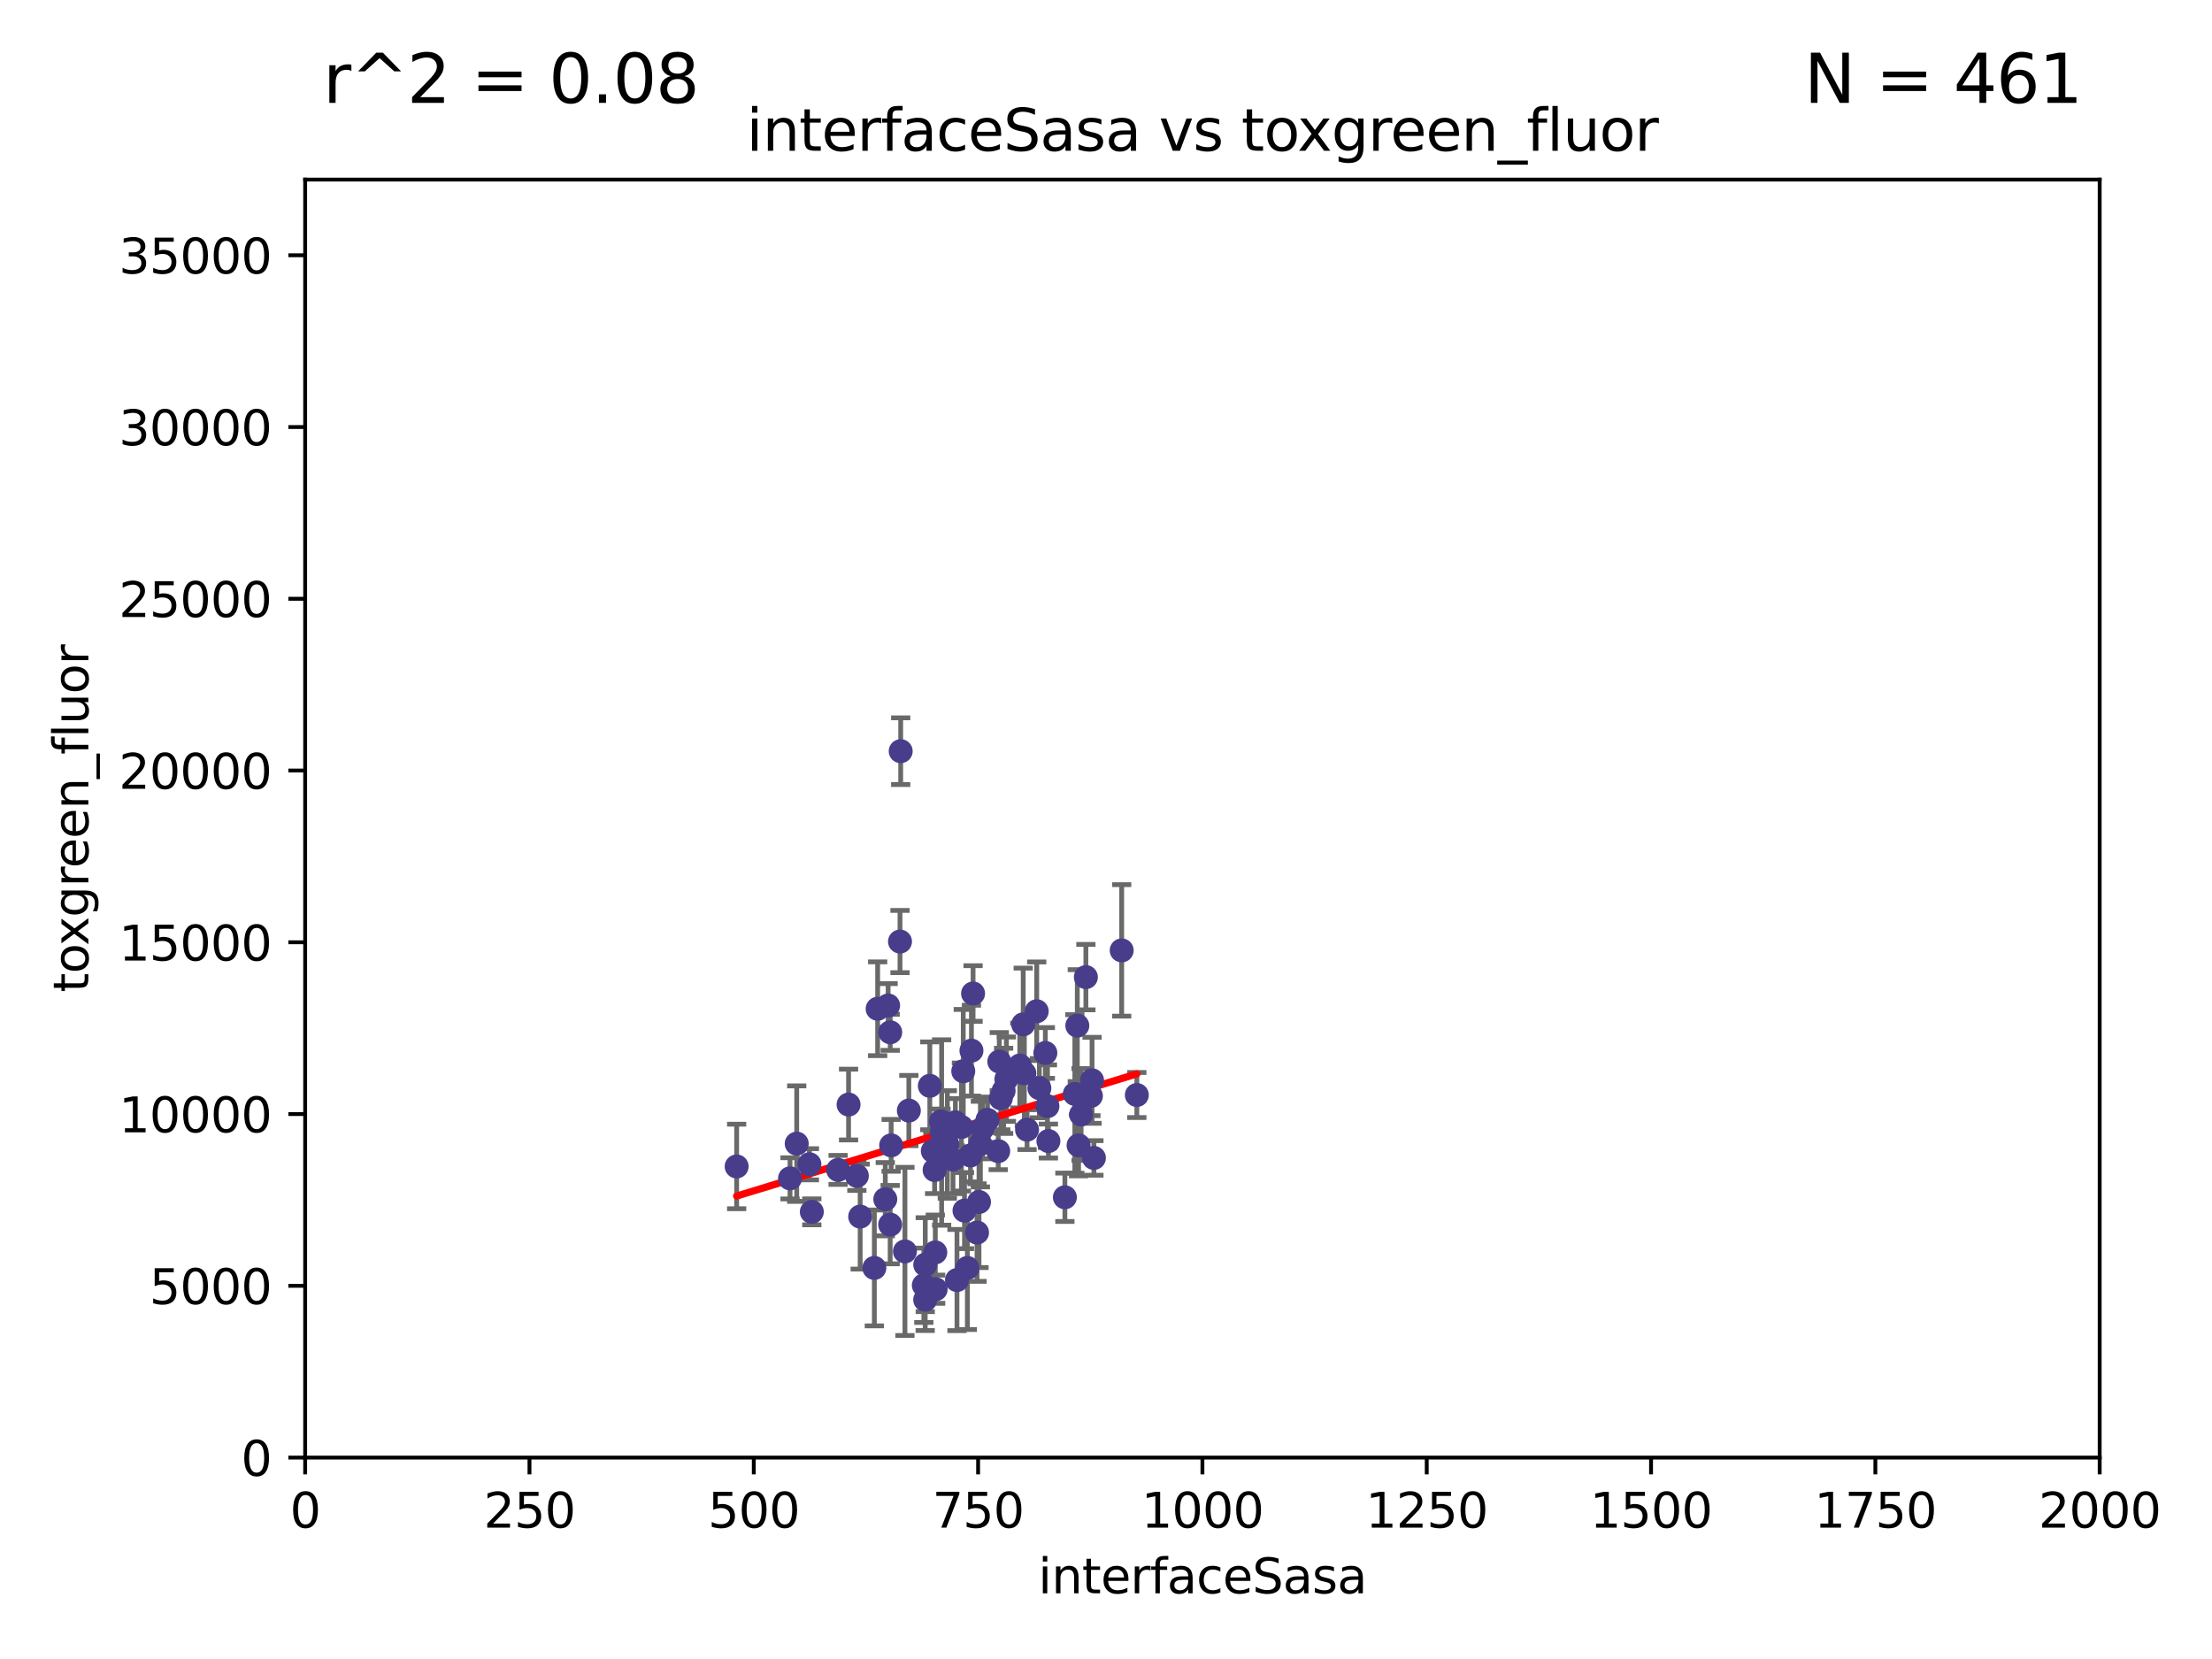 <?xml version="1.0" encoding="utf-8" standalone="no"?>
<!DOCTYPE svg PUBLIC "-//W3C//DTD SVG 1.1//EN"
  "http://www.w3.org/Graphics/SVG/1.1/DTD/svg11.dtd">
<svg xmlns:xlink="http://www.w3.org/1999/xlink" width="460.8pt" height="345.6pt" viewBox="0 0 460.8 345.6" xmlns="http://www.w3.org/2000/svg" version="1.1">
 <defs>
  <style type="text/css">*{stroke-linejoin: round; stroke-linecap: butt}</style>
 </defs>
 <g id="figure_1">
  <g id="patch_1">
   <path d="M 0 345.6 
L 460.8 345.6 
L 460.8 0 
L 0 0 
z
" style="fill: #ffffff"/>
  </g>
  <g id="axes_1">
   <g id="patch_2">
    <path d="M 63.571 303.64 
L 437.4 303.64 
L 437.4 37.411 
L 63.571 37.411 
z
" style="fill: #ffffff"/>
   </g>
   <g id="PathCollection_1">
    <defs>
     <path id="m4e7b154c6e" d="M 0 1.118 
C 0.297 1.118 0.581 1 0.791 0.791 
C 1 0.581 1.118 0.297 1.118 0 
C 1.118 -0.297 1 -0.581 0.791 -0.791 
C 0.581 -1 0.297 -1.118 0 -1.118 
C -0.297 -1.118 -0.581 -1 -0.791 -0.791 
C -1 -0.581 -1.118 -0.297 -1.118 0 
C -1.118 0.297 -1 0.581 -0.791 0.791 
C -0.581 1 -0.297 1.118 0 1.118 
z
" style="stroke: #483d8b"/>
    </defs>
    <g clip-path="url(#p36501342c9)">
     <use xlink:href="#m4e7b154c6e" x="223.908" y="227.89" style="fill: #483d8b; stroke: #483d8b"/>
     <use xlink:href="#m4e7b154c6e" x="227.495" y="225.047" style="fill: #483d8b; stroke: #483d8b"/>
     <use xlink:href="#m4e7b154c6e" x="224.422" y="213.656" style="fill: #483d8b; stroke: #483d8b"/>
     <use xlink:href="#m4e7b154c6e" x="224.684" y="238.595" style="fill: #483d8b; stroke: #483d8b"/>
     <use xlink:href="#m4e7b154c6e" x="204.667" y="235.076" style="fill: #483d8b; stroke: #483d8b"/>
     <use xlink:href="#m4e7b154c6e" x="194.697" y="243.739" style="fill: #483d8b; stroke: #483d8b"/>
     <use xlink:href="#m4e7b154c6e" x="194.918" y="268.566" style="fill: #483d8b; stroke: #483d8b"/>
     <use xlink:href="#m4e7b154c6e" x="218.202" y="230.437" style="fill: #483d8b; stroke: #483d8b"/>
     <use xlink:href="#m4e7b154c6e" x="201.522" y="264.134" style="fill: #483d8b; stroke: #483d8b"/>
     <use xlink:href="#m4e7b154c6e" x="196.026" y="233.61" style="fill: #483d8b; stroke: #483d8b"/>
     <use xlink:href="#m4e7b154c6e" x="187.486" y="196.14" style="fill: #483d8b; stroke: #483d8b"/>
     <use xlink:href="#m4e7b154c6e" x="233.669" y="197.985" style="fill: #483d8b; stroke: #483d8b"/>
     <use xlink:href="#m4e7b154c6e" x="217.764" y="219.35" style="fill: #483d8b; stroke: #483d8b"/>
     <use xlink:href="#m4e7b154c6e" x="199.355" y="266.654" style="fill: #483d8b; stroke: #483d8b"/>
     <use xlink:href="#m4e7b154c6e" x="185.449" y="215.047" style="fill: #483d8b; stroke: #483d8b"/>
     <use xlink:href="#m4e7b154c6e" x="227.882" y="241.219" style="fill: #483d8b; stroke: #483d8b"/>
     <use xlink:href="#m4e7b154c6e" x="236.824" y="228.11" style="fill: #483d8b; stroke: #483d8b"/>
     <use xlink:href="#m4e7b154c6e" x="202.37" y="218.868" style="fill: #483d8b; stroke: #483d8b"/>
     <use xlink:href="#m4e7b154c6e" x="205.716" y="233.283" style="fill: #483d8b; stroke: #483d8b"/>
     <use xlink:href="#m4e7b154c6e" x="203.944" y="250.402" style="fill: #483d8b; stroke: #483d8b"/>
     <use xlink:href="#m4e7b154c6e" x="200.286" y="234.778" style="fill: #483d8b; stroke: #483d8b"/>
     <use xlink:href="#m4e7b154c6e" x="226.209" y="203.551" style="fill: #483d8b; stroke: #483d8b"/>
     <use xlink:href="#m4e7b154c6e" x="209.069" y="227.242" style="fill: #483d8b; stroke: #483d8b"/>
     <use xlink:href="#m4e7b154c6e" x="192.451" y="267.746" style="fill: #483d8b; stroke: #483d8b"/>
     <use xlink:href="#m4e7b154c6e" x="194.323" y="239.769" style="fill: #483d8b; stroke: #483d8b"/>
     <use xlink:href="#m4e7b154c6e" x="209.649" y="224.805" style="fill: #483d8b; stroke: #483d8b"/>
     <use xlink:href="#m4e7b154c6e" x="189.329" y="231.351" style="fill: #483d8b; stroke: #483d8b"/>
     <use xlink:href="#m4e7b154c6e" x="202.163" y="240.704" style="fill: #483d8b; stroke: #483d8b"/>
     <use xlink:href="#m4e7b154c6e" x="208.172" y="221.138" style="fill: #483d8b; stroke: #483d8b"/>
     <use xlink:href="#m4e7b154c6e" x="215.968" y="210.662" style="fill: #483d8b; stroke: #483d8b"/>
     <use xlink:href="#m4e7b154c6e" x="225.211" y="232.172" style="fill: #483d8b; stroke: #483d8b"/>
     <use xlink:href="#m4e7b154c6e" x="213.953" y="235.33" style="fill: #483d8b; stroke: #483d8b"/>
     <use xlink:href="#m4e7b154c6e" x="218.402" y="237.703" style="fill: #483d8b; stroke: #483d8b"/>
     <use xlink:href="#m4e7b154c6e" x="213.153" y="213.392" style="fill: #483d8b; stroke: #483d8b"/>
     <use xlink:href="#m4e7b154c6e" x="197.346" y="238.411" style="fill: #483d8b; stroke: #483d8b"/>
     <use xlink:href="#m4e7b154c6e" x="200.923" y="252.196" style="fill: #483d8b; stroke: #483d8b"/>
     <use xlink:href="#m4e7b154c6e" x="182.142" y="264.133" style="fill: #483d8b; stroke: #483d8b"/>
     <use xlink:href="#m4e7b154c6e" x="185.438" y="255.113" style="fill: #483d8b; stroke: #483d8b"/>
     <use xlink:href="#m4e7b154c6e" x="212.441" y="221.974" style="fill: #483d8b; stroke: #483d8b"/>
     <use xlink:href="#m4e7b154c6e" x="221.835" y="249.418" style="fill: #483d8b; stroke: #483d8b"/>
     <use xlink:href="#m4e7b154c6e" x="187.632" y="156.483" style="fill: #483d8b; stroke: #483d8b"/>
     <use xlink:href="#m4e7b154c6e" x="164.576" y="245.472" style="fill: #483d8b; stroke: #483d8b"/>
     <use xlink:href="#m4e7b154c6e" x="200.665" y="223.158" style="fill: #483d8b; stroke: #483d8b"/>
     <use xlink:href="#m4e7b154c6e" x="179.191" y="253.439" style="fill: #483d8b; stroke: #483d8b"/>
     <use xlink:href="#m4e7b154c6e" x="185.643" y="238.6" style="fill: #483d8b; stroke: #483d8b"/>
     <use xlink:href="#m4e7b154c6e" x="203.535" y="256.764" style="fill: #483d8b; stroke: #483d8b"/>
     <use xlink:href="#m4e7b154c6e" x="202.708" y="206.964" style="fill: #483d8b; stroke: #483d8b"/>
     <use xlink:href="#m4e7b154c6e" x="207.948" y="239.799" style="fill: #483d8b; stroke: #483d8b"/>
     <use xlink:href="#m4e7b154c6e" x="208.484" y="228.802" style="fill: #483d8b; stroke: #483d8b"/>
     <use xlink:href="#m4e7b154c6e" x="168.617" y="242.539" style="fill: #483d8b; stroke: #483d8b"/>
     <use xlink:href="#m4e7b154c6e" x="204.232" y="238.335" style="fill: #483d8b; stroke: #483d8b"/>
     <use xlink:href="#m4e7b154c6e" x="213.391" y="223.591" style="fill: #483d8b; stroke: #483d8b"/>
     <use xlink:href="#m4e7b154c6e" x="227.256" y="228.303" style="fill: #483d8b; stroke: #483d8b"/>
     <use xlink:href="#m4e7b154c6e" x="192.735" y="270.757" style="fill: #483d8b; stroke: #483d8b"/>
     <use xlink:href="#m4e7b154c6e" x="184.421" y="249.817" style="fill: #483d8b; stroke: #483d8b"/>
     <use xlink:href="#m4e7b154c6e" x="176.772" y="230.099" style="fill: #483d8b; stroke: #483d8b"/>
     <use xlink:href="#m4e7b154c6e" x="174.597" y="243.709" style="fill: #483d8b; stroke: #483d8b"/>
     <use xlink:href="#m4e7b154c6e" x="182.83" y="210.145" style="fill: #483d8b; stroke: #483d8b"/>
     <use xlink:href="#m4e7b154c6e" x="216.52" y="226.686" style="fill: #483d8b; stroke: #483d8b"/>
     <use xlink:href="#m4e7b154c6e" x="198.522" y="241.56" style="fill: #483d8b; stroke: #483d8b"/>
     <use xlink:href="#m4e7b154c6e" x="193.699" y="226.199" style="fill: #483d8b; stroke: #483d8b"/>
     <use xlink:href="#m4e7b154c6e" x="199.024" y="233.782" style="fill: #483d8b; stroke: #483d8b"/>
     <use xlink:href="#m4e7b154c6e" x="178.499" y="244.948" style="fill: #483d8b; stroke: #483d8b"/>
     <use xlink:href="#m4e7b154c6e" x="188.514" y="260.691" style="fill: #483d8b; stroke: #483d8b"/>
     <use xlink:href="#m4e7b154c6e" x="185.01" y="209.462" style="fill: #483d8b; stroke: #483d8b"/>
     <use xlink:href="#m4e7b154c6e" x="165.97" y="238.24" style="fill: #483d8b; stroke: #483d8b"/>
     <use xlink:href="#m4e7b154c6e" x="153.457" y="242.994" style="fill: #483d8b; stroke: #483d8b"/>
     <use xlink:href="#m4e7b154c6e" x="169.118" y="252.451" style="fill: #483d8b; stroke: #483d8b"/>
     <use xlink:href="#m4e7b154c6e" x="194.839" y="260.897" style="fill: #483d8b; stroke: #483d8b"/>
     <use xlink:href="#m4e7b154c6e" x="192.748" y="263.459" style="fill: #483d8b; stroke: #483d8b"/>
     <use xlink:href="#m4e7b154c6e" x="196.159" y="235.923" style="fill: #483d8b; stroke: #483d8b"/>
    </g>
   </g>
   <g id="matplotlib.axis_1">
    <g id="xtick_1">
     <g id="line2d_1">
      <defs>
       <path id="mc29a98a71d" d="M 0 0 
L 0 3.5 
" style="stroke: #000000; stroke-width: 0.8"/>
      </defs>
      <g>
       <use xlink:href="#mc29a98a71d" x="63.571" y="303.64" style="stroke: #000000; stroke-width: 0.8"/>
      </g>
     </g>
     <g id="text_1">
      <!-- 0 -->
      <g transform="translate(60.39 318.238)scale(0.1 -0.1)">
       <defs>
        <path id="DejaVuSans-30" d="M 2034 4250 
Q 1547 4250 1301 3770 
Q 1056 3291 1056 2328 
Q 1056 1369 1301 889 
Q 1547 409 2034 409 
Q 2525 409 2770 889 
Q 3016 1369 3016 2328 
Q 3016 3291 2770 3770 
Q 2525 4250 2034 4250 
z
M 2034 4750 
Q 2819 4750 3233 4129 
Q 3647 3509 3647 2328 
Q 3647 1150 3233 529 
Q 2819 -91 2034 -91 
Q 1250 -91 836 529 
Q 422 1150 422 2328 
Q 422 3509 836 4129 
Q 1250 4750 2034 4750 
z
" transform="scale(0.016)"/>
       </defs>
       <use xlink:href="#DejaVuSans-30"/>
      </g>
     </g>
    </g>
    <g id="xtick_2">
     <g id="line2d_2">
      <g>
       <use xlink:href="#mc29a98a71d" x="110.3" y="303.64" style="stroke: #000000; stroke-width: 0.8"/>
      </g>
     </g>
     <g id="text_2">
      <!-- 250 -->
      <g transform="translate(100.756 318.238)scale(0.1 -0.1)">
       <defs>
        <path id="DejaVuSans-32" d="M 1228 531 
L 3431 531 
L 3431 0 
L 469 0 
L 469 531 
Q 828 903 1448 1529 
Q 2069 2156 2228 2338 
Q 2531 2678 2651 2914 
Q 2772 3150 2772 3378 
Q 2772 3750 2511 3984 
Q 2250 4219 1831 4219 
Q 1534 4219 1204 4116 
Q 875 4013 500 3803 
L 500 4441 
Q 881 4594 1212 4672 
Q 1544 4750 1819 4750 
Q 2544 4750 2975 4387 
Q 3406 4025 3406 3419 
Q 3406 3131 3298 2873 
Q 3191 2616 2906 2266 
Q 2828 2175 2409 1742 
Q 1991 1309 1228 531 
z
" transform="scale(0.016)"/>
        <path id="DejaVuSans-35" d="M 691 4666 
L 3169 4666 
L 3169 4134 
L 1269 4134 
L 1269 2991 
Q 1406 3038 1543 3061 
Q 1681 3084 1819 3084 
Q 2600 3084 3056 2656 
Q 3513 2228 3513 1497 
Q 3513 744 3044 326 
Q 2575 -91 1722 -91 
Q 1428 -91 1123 -41 
Q 819 9 494 109 
L 494 744 
Q 775 591 1075 516 
Q 1375 441 1709 441 
Q 2250 441 2565 725 
Q 2881 1009 2881 1497 
Q 2881 1984 2565 2268 
Q 2250 2553 1709 2553 
Q 1456 2553 1204 2497 
Q 953 2441 691 2322 
L 691 4666 
z
" transform="scale(0.016)"/>
       </defs>
       <use xlink:href="#DejaVuSans-32"/>
       <use xlink:href="#DejaVuSans-35" x="63.623"/>
       <use xlink:href="#DejaVuSans-30" x="127.246"/>
      </g>
     </g>
    </g>
    <g id="xtick_3">
     <g id="line2d_3">
      <g>
       <use xlink:href="#mc29a98a71d" x="157.028" y="303.64" style="stroke: #000000; stroke-width: 0.8"/>
      </g>
     </g>
     <g id="text_3">
      <!-- 500 -->
      <g transform="translate(147.485 318.238)scale(0.1 -0.1)">
       <use xlink:href="#DejaVuSans-35"/>
       <use xlink:href="#DejaVuSans-30" x="63.623"/>
       <use xlink:href="#DejaVuSans-30" x="127.246"/>
      </g>
     </g>
    </g>
    <g id="xtick_4">
     <g id="line2d_4">
      <g>
       <use xlink:href="#mc29a98a71d" x="203.757" y="303.64" style="stroke: #000000; stroke-width: 0.8"/>
      </g>
     </g>
     <g id="text_4">
      <!-- 750 -->
      <g transform="translate(194.213 318.238)scale(0.1 -0.1)">
       <defs>
        <path id="DejaVuSans-37" d="M 525 4666 
L 3525 4666 
L 3525 4397 
L 1831 0 
L 1172 0 
L 2766 4134 
L 525 4134 
L 525 4666 
z
" transform="scale(0.016)"/>
       </defs>
       <use xlink:href="#DejaVuSans-37"/>
       <use xlink:href="#DejaVuSans-35" x="63.623"/>
       <use xlink:href="#DejaVuSans-30" x="127.246"/>
      </g>
     </g>
    </g>
    <g id="xtick_5">
     <g id="line2d_5">
      <g>
       <use xlink:href="#mc29a98a71d" x="250.486" y="303.64" style="stroke: #000000; stroke-width: 0.8"/>
      </g>
     </g>
     <g id="text_5">
      <!-- 1000 -->
      <g transform="translate(237.761 318.238)scale(0.1 -0.1)">
       <defs>
        <path id="DejaVuSans-31" d="M 794 531 
L 1825 531 
L 1825 4091 
L 703 3866 
L 703 4441 
L 1819 4666 
L 2450 4666 
L 2450 531 
L 3481 531 
L 3481 0 
L 794 0 
L 794 531 
z
" transform="scale(0.016)"/>
       </defs>
       <use xlink:href="#DejaVuSans-31"/>
       <use xlink:href="#DejaVuSans-30" x="63.623"/>
       <use xlink:href="#DejaVuSans-30" x="127.246"/>
       <use xlink:href="#DejaVuSans-30" x="190.869"/>
      </g>
     </g>
    </g>
    <g id="xtick_6">
     <g id="line2d_6">
      <g>
       <use xlink:href="#mc29a98a71d" x="297.214" y="303.64" style="stroke: #000000; stroke-width: 0.8"/>
      </g>
     </g>
     <g id="text_6">
      <!-- 1250 -->
      <g transform="translate(284.489 318.238)scale(0.1 -0.1)">
       <use xlink:href="#DejaVuSans-31"/>
       <use xlink:href="#DejaVuSans-32" x="63.623"/>
       <use xlink:href="#DejaVuSans-35" x="127.246"/>
       <use xlink:href="#DejaVuSans-30" x="190.869"/>
      </g>
     </g>
    </g>
    <g id="xtick_7">
     <g id="line2d_7">
      <g>
       <use xlink:href="#mc29a98a71d" x="343.943" y="303.64" style="stroke: #000000; stroke-width: 0.8"/>
      </g>
     </g>
     <g id="text_7">
      <!-- 1500 -->
      <g transform="translate(331.218 318.238)scale(0.1 -0.1)">
       <use xlink:href="#DejaVuSans-31"/>
       <use xlink:href="#DejaVuSans-35" x="63.623"/>
       <use xlink:href="#DejaVuSans-30" x="127.246"/>
       <use xlink:href="#DejaVuSans-30" x="190.869"/>
      </g>
     </g>
    </g>
    <g id="xtick_8">
     <g id="line2d_8">
      <g>
       <use xlink:href="#mc29a98a71d" x="390.671" y="303.64" style="stroke: #000000; stroke-width: 0.8"/>
      </g>
     </g>
     <g id="text_8">
      <!-- 1750 -->
      <g transform="translate(377.946 318.238)scale(0.1 -0.1)">
       <use xlink:href="#DejaVuSans-31"/>
       <use xlink:href="#DejaVuSans-37" x="63.623"/>
       <use xlink:href="#DejaVuSans-35" x="127.246"/>
       <use xlink:href="#DejaVuSans-30" x="190.869"/>
      </g>
     </g>
    </g>
    <g id="xtick_9">
     <g id="line2d_9">
      <g>
       <use xlink:href="#mc29a98a71d" x="437.4" y="303.64" style="stroke: #000000; stroke-width: 0.8"/>
      </g>
     </g>
     <g id="text_9">
      <!-- 2000 -->
      <g transform="translate(424.675 318.238)scale(0.1 -0.1)">
       <use xlink:href="#DejaVuSans-32"/>
       <use xlink:href="#DejaVuSans-30" x="63.623"/>
       <use xlink:href="#DejaVuSans-30" x="127.246"/>
       <use xlink:href="#DejaVuSans-30" x="190.869"/>
      </g>
     </g>
    </g>
    <g id="text_10">
     <!-- interfaceSasa -->
     <g transform="translate(216.279 331.917)scale(0.1 -0.1)">
      <defs>
       <path id="DejaVuSans-69" d="M 603 3500 
L 1178 3500 
L 1178 0 
L 603 0 
L 603 3500 
z
M 603 4863 
L 1178 4863 
L 1178 4134 
L 603 4134 
L 603 4863 
z
" transform="scale(0.016)"/>
       <path id="DejaVuSans-6e" d="M 3513 2113 
L 3513 0 
L 2938 0 
L 2938 2094 
Q 2938 2591 2744 2837 
Q 2550 3084 2163 3084 
Q 1697 3084 1428 2787 
Q 1159 2491 1159 1978 
L 1159 0 
L 581 0 
L 581 3500 
L 1159 3500 
L 1159 2956 
Q 1366 3272 1645 3428 
Q 1925 3584 2291 3584 
Q 2894 3584 3203 3211 
Q 3513 2838 3513 2113 
z
" transform="scale(0.016)"/>
       <path id="DejaVuSans-74" d="M 1172 4494 
L 1172 3500 
L 2356 3500 
L 2356 3053 
L 1172 3053 
L 1172 1153 
Q 1172 725 1289 603 
Q 1406 481 1766 481 
L 2356 481 
L 2356 0 
L 1766 0 
Q 1100 0 847 248 
Q 594 497 594 1153 
L 594 3053 
L 172 3053 
L 172 3500 
L 594 3500 
L 594 4494 
L 1172 4494 
z
" transform="scale(0.016)"/>
       <path id="DejaVuSans-65" d="M 3597 1894 
L 3597 1613 
L 953 1613 
Q 991 1019 1311 708 
Q 1631 397 2203 397 
Q 2534 397 2845 478 
Q 3156 559 3463 722 
L 3463 178 
Q 3153 47 2828 -22 
Q 2503 -91 2169 -91 
Q 1331 -91 842 396 
Q 353 884 353 1716 
Q 353 2575 817 3079 
Q 1281 3584 2069 3584 
Q 2775 3584 3186 3129 
Q 3597 2675 3597 1894 
z
M 3022 2063 
Q 3016 2534 2758 2815 
Q 2500 3097 2075 3097 
Q 1594 3097 1305 2825 
Q 1016 2553 972 2059 
L 3022 2063 
z
" transform="scale(0.016)"/>
       <path id="DejaVuSans-72" d="M 2631 2963 
Q 2534 3019 2420 3045 
Q 2306 3072 2169 3072 
Q 1681 3072 1420 2755 
Q 1159 2438 1159 1844 
L 1159 0 
L 581 0 
L 581 3500 
L 1159 3500 
L 1159 2956 
Q 1341 3275 1631 3429 
Q 1922 3584 2338 3584 
Q 2397 3584 2469 3576 
Q 2541 3569 2628 3553 
L 2631 2963 
z
" transform="scale(0.016)"/>
       <path id="DejaVuSans-66" d="M 2375 4863 
L 2375 4384 
L 1825 4384 
Q 1516 4384 1395 4259 
Q 1275 4134 1275 3809 
L 1275 3500 
L 2222 3500 
L 2222 3053 
L 1275 3053 
L 1275 0 
L 697 0 
L 697 3053 
L 147 3053 
L 147 3500 
L 697 3500 
L 697 3744 
Q 697 4328 969 4595 
Q 1241 4863 1831 4863 
L 2375 4863 
z
" transform="scale(0.016)"/>
       <path id="DejaVuSans-61" d="M 2194 1759 
Q 1497 1759 1228 1600 
Q 959 1441 959 1056 
Q 959 750 1161 570 
Q 1363 391 1709 391 
Q 2188 391 2477 730 
Q 2766 1069 2766 1631 
L 2766 1759 
L 2194 1759 
z
M 3341 1997 
L 3341 0 
L 2766 0 
L 2766 531 
Q 2569 213 2275 61 
Q 1981 -91 1556 -91 
Q 1019 -91 701 211 
Q 384 513 384 1019 
Q 384 1609 779 1909 
Q 1175 2209 1959 2209 
L 2766 2209 
L 2766 2266 
Q 2766 2663 2505 2880 
Q 2244 3097 1772 3097 
Q 1472 3097 1187 3025 
Q 903 2953 641 2809 
L 641 3341 
Q 956 3463 1253 3523 
Q 1550 3584 1831 3584 
Q 2591 3584 2966 3190 
Q 3341 2797 3341 1997 
z
" transform="scale(0.016)"/>
       <path id="DejaVuSans-63" d="M 3122 3366 
L 3122 2828 
Q 2878 2963 2633 3030 
Q 2388 3097 2138 3097 
Q 1578 3097 1268 2742 
Q 959 2388 959 1747 
Q 959 1106 1268 751 
Q 1578 397 2138 397 
Q 2388 397 2633 464 
Q 2878 531 3122 666 
L 3122 134 
Q 2881 22 2623 -34 
Q 2366 -91 2075 -91 
Q 1284 -91 818 406 
Q 353 903 353 1747 
Q 353 2603 823 3093 
Q 1294 3584 2113 3584 
Q 2378 3584 2631 3529 
Q 2884 3475 3122 3366 
z
" transform="scale(0.016)"/>
       <path id="DejaVuSans-53" d="M 3425 4513 
L 3425 3897 
Q 3066 4069 2747 4153 
Q 2428 4238 2131 4238 
Q 1616 4238 1336 4038 
Q 1056 3838 1056 3469 
Q 1056 3159 1242 3001 
Q 1428 2844 1947 2747 
L 2328 2669 
Q 3034 2534 3370 2195 
Q 3706 1856 3706 1288 
Q 3706 609 3251 259 
Q 2797 -91 1919 -91 
Q 1588 -91 1214 -16 
Q 841 59 441 206 
L 441 856 
Q 825 641 1194 531 
Q 1563 422 1919 422 
Q 2459 422 2753 634 
Q 3047 847 3047 1241 
Q 3047 1584 2836 1778 
Q 2625 1972 2144 2069 
L 1759 2144 
Q 1053 2284 737 2584 
Q 422 2884 422 3419 
Q 422 4038 858 4394 
Q 1294 4750 2059 4750 
Q 2388 4750 2728 4690 
Q 3069 4631 3425 4513 
z
" transform="scale(0.016)"/>
       <path id="DejaVuSans-73" d="M 2834 3397 
L 2834 2853 
Q 2591 2978 2328 3040 
Q 2066 3103 1784 3103 
Q 1356 3103 1142 2972 
Q 928 2841 928 2578 
Q 928 2378 1081 2264 
Q 1234 2150 1697 2047 
L 1894 2003 
Q 2506 1872 2764 1633 
Q 3022 1394 3022 966 
Q 3022 478 2636 193 
Q 2250 -91 1575 -91 
Q 1294 -91 989 -36 
Q 684 19 347 128 
L 347 722 
Q 666 556 975 473 
Q 1284 391 1588 391 
Q 1994 391 2212 530 
Q 2431 669 2431 922 
Q 2431 1156 2273 1281 
Q 2116 1406 1581 1522 
L 1381 1569 
Q 847 1681 609 1914 
Q 372 2147 372 2553 
Q 372 3047 722 3315 
Q 1072 3584 1716 3584 
Q 2034 3584 2315 3537 
Q 2597 3491 2834 3397 
z
" transform="scale(0.016)"/>
      </defs>
      <use xlink:href="#DejaVuSans-69"/>
      <use xlink:href="#DejaVuSans-6e" x="27.783"/>
      <use xlink:href="#DejaVuSans-74" x="91.162"/>
      <use xlink:href="#DejaVuSans-65" x="130.371"/>
      <use xlink:href="#DejaVuSans-72" x="191.895"/>
      <use xlink:href="#DejaVuSans-66" x="233.008"/>
      <use xlink:href="#DejaVuSans-61" x="268.213"/>
      <use xlink:href="#DejaVuSans-63" x="329.492"/>
      <use xlink:href="#DejaVuSans-65" x="384.473"/>
      <use xlink:href="#DejaVuSans-53" x="445.996"/>
      <use xlink:href="#DejaVuSans-61" x="509.473"/>
      <use xlink:href="#DejaVuSans-73" x="570.752"/>
      <use xlink:href="#DejaVuSans-61" x="622.852"/>
     </g>
    </g>
   </g>
   <g id="matplotlib.axis_2">
    <g id="ytick_1">
     <g id="line2d_10">
      <defs>
       <path id="meb73453b08" d="M 0 0 
L -3.5 0 
" style="stroke: #000000; stroke-width: 0.8"/>
      </defs>
      <g>
       <use xlink:href="#meb73453b08" x="63.571" y="303.64" style="stroke: #000000; stroke-width: 0.8"/>
      </g>
     </g>
     <g id="text_11">
      <!-- 0 -->
      <g transform="translate(50.209 307.439)scale(0.1 -0.1)">
       <use xlink:href="#DejaVuSans-30"/>
      </g>
     </g>
    </g>
    <g id="ytick_2">
     <g id="line2d_11">
      <g>
       <use xlink:href="#meb73453b08" x="63.571" y="267.859" style="stroke: #000000; stroke-width: 0.8"/>
      </g>
     </g>
     <g id="text_12">
      <!-- 5000 -->
      <g transform="translate(31.121 271.658)scale(0.1 -0.1)">
       <use xlink:href="#DejaVuSans-35"/>
       <use xlink:href="#DejaVuSans-30" x="63.623"/>
       <use xlink:href="#DejaVuSans-30" x="127.246"/>
       <use xlink:href="#DejaVuSans-30" x="190.869"/>
      </g>
     </g>
    </g>
    <g id="ytick_3">
     <g id="line2d_12">
      <g>
       <use xlink:href="#meb73453b08" x="63.571" y="232.078" style="stroke: #000000; stroke-width: 0.8"/>
      </g>
     </g>
     <g id="text_13">
      <!-- 10000 -->
      <g transform="translate(24.759 235.878)scale(0.1 -0.1)">
       <use xlink:href="#DejaVuSans-31"/>
       <use xlink:href="#DejaVuSans-30" x="63.623"/>
       <use xlink:href="#DejaVuSans-30" x="127.246"/>
       <use xlink:href="#DejaVuSans-30" x="190.869"/>
       <use xlink:href="#DejaVuSans-30" x="254.492"/>
      </g>
     </g>
    </g>
    <g id="ytick_4">
     <g id="line2d_13">
      <g>
       <use xlink:href="#meb73453b08" x="63.571" y="196.298" style="stroke: #000000; stroke-width: 0.8"/>
      </g>
     </g>
     <g id="text_14">
      <!-- 15000 -->
      <g transform="translate(24.759 200.097)scale(0.1 -0.1)">
       <use xlink:href="#DejaVuSans-31"/>
       <use xlink:href="#DejaVuSans-35" x="63.623"/>
       <use xlink:href="#DejaVuSans-30" x="127.246"/>
       <use xlink:href="#DejaVuSans-30" x="190.869"/>
       <use xlink:href="#DejaVuSans-30" x="254.492"/>
      </g>
     </g>
    </g>
    <g id="ytick_5">
     <g id="line2d_14">
      <g>
       <use xlink:href="#meb73453b08" x="63.571" y="160.517" style="stroke: #000000; stroke-width: 0.8"/>
      </g>
     </g>
     <g id="text_15">
      <!-- 20000 -->
      <g transform="translate(24.759 164.316)scale(0.1 -0.1)">
       <use xlink:href="#DejaVuSans-32"/>
       <use xlink:href="#DejaVuSans-30" x="63.623"/>
       <use xlink:href="#DejaVuSans-30" x="127.246"/>
       <use xlink:href="#DejaVuSans-30" x="190.869"/>
       <use xlink:href="#DejaVuSans-30" x="254.492"/>
      </g>
     </g>
    </g>
    <g id="ytick_6">
     <g id="line2d_15">
      <g>
       <use xlink:href="#meb73453b08" x="63.571" y="124.736" style="stroke: #000000; stroke-width: 0.8"/>
      </g>
     </g>
     <g id="text_16">
      <!-- 25000 -->
      <g transform="translate(24.759 128.535)scale(0.1 -0.1)">
       <use xlink:href="#DejaVuSans-32"/>
       <use xlink:href="#DejaVuSans-35" x="63.623"/>
       <use xlink:href="#DejaVuSans-30" x="127.246"/>
       <use xlink:href="#DejaVuSans-30" x="190.869"/>
       <use xlink:href="#DejaVuSans-30" x="254.492"/>
      </g>
     </g>
    </g>
    <g id="ytick_7">
     <g id="line2d_16">
      <g>
       <use xlink:href="#meb73453b08" x="63.571" y="88.955" style="stroke: #000000; stroke-width: 0.8"/>
      </g>
     </g>
     <g id="text_17">
      <!-- 30000 -->
      <g transform="translate(24.759 92.754)scale(0.1 -0.1)">
       <defs>
        <path id="DejaVuSans-33" d="M 2597 2516 
Q 3050 2419 3304 2112 
Q 3559 1806 3559 1356 
Q 3559 666 3084 287 
Q 2609 -91 1734 -91 
Q 1441 -91 1130 -33 
Q 819 25 488 141 
L 488 750 
Q 750 597 1062 519 
Q 1375 441 1716 441 
Q 2309 441 2620 675 
Q 2931 909 2931 1356 
Q 2931 1769 2642 2001 
Q 2353 2234 1838 2234 
L 1294 2234 
L 1294 2753 
L 1863 2753 
Q 2328 2753 2575 2939 
Q 2822 3125 2822 3475 
Q 2822 3834 2567 4026 
Q 2313 4219 1838 4219 
Q 1578 4219 1281 4162 
Q 984 4106 628 3988 
L 628 4550 
Q 988 4650 1302 4700 
Q 1616 4750 1894 4750 
Q 2613 4750 3031 4423 
Q 3450 4097 3450 3541 
Q 3450 3153 3228 2886 
Q 3006 2619 2597 2516 
z
" transform="scale(0.016)"/>
       </defs>
       <use xlink:href="#DejaVuSans-33"/>
       <use xlink:href="#DejaVuSans-30" x="63.623"/>
       <use xlink:href="#DejaVuSans-30" x="127.246"/>
       <use xlink:href="#DejaVuSans-30" x="190.869"/>
       <use xlink:href="#DejaVuSans-30" x="254.492"/>
      </g>
     </g>
    </g>
    <g id="ytick_8">
     <g id="line2d_17">
      <g>
       <use xlink:href="#meb73453b08" x="63.571" y="53.174" style="stroke: #000000; stroke-width: 0.8"/>
      </g>
     </g>
     <g id="text_18">
      <!-- 35000 -->
      <g transform="translate(24.759 56.974)scale(0.1 -0.1)">
       <use xlink:href="#DejaVuSans-33"/>
       <use xlink:href="#DejaVuSans-35" x="63.623"/>
       <use xlink:href="#DejaVuSans-30" x="127.246"/>
       <use xlink:href="#DejaVuSans-30" x="190.869"/>
       <use xlink:href="#DejaVuSans-30" x="254.492"/>
      </g>
     </g>
    </g>
    <g id="text_19">
     <!-- toxgreen_fluor -->
     <g transform="translate(18.401 206.72)rotate(-90)scale(0.1 -0.1)">
      <defs>
       <path id="DejaVuSans-6f" d="M 1959 3097 
Q 1497 3097 1228 2736 
Q 959 2375 959 1747 
Q 959 1119 1226 758 
Q 1494 397 1959 397 
Q 2419 397 2687 759 
Q 2956 1122 2956 1747 
Q 2956 2369 2687 2733 
Q 2419 3097 1959 3097 
z
M 1959 3584 
Q 2709 3584 3137 3096 
Q 3566 2609 3566 1747 
Q 3566 888 3137 398 
Q 2709 -91 1959 -91 
Q 1206 -91 779 398 
Q 353 888 353 1747 
Q 353 2609 779 3096 
Q 1206 3584 1959 3584 
z
" transform="scale(0.016)"/>
       <path id="DejaVuSans-78" d="M 3513 3500 
L 2247 1797 
L 3578 0 
L 2900 0 
L 1881 1375 
L 863 0 
L 184 0 
L 1544 1831 
L 300 3500 
L 978 3500 
L 1906 2253 
L 2834 3500 
L 3513 3500 
z
" transform="scale(0.016)"/>
       <path id="DejaVuSans-67" d="M 2906 1791 
Q 2906 2416 2648 2759 
Q 2391 3103 1925 3103 
Q 1463 3103 1205 2759 
Q 947 2416 947 1791 
Q 947 1169 1205 825 
Q 1463 481 1925 481 
Q 2391 481 2648 825 
Q 2906 1169 2906 1791 
z
M 3481 434 
Q 3481 -459 3084 -895 
Q 2688 -1331 1869 -1331 
Q 1566 -1331 1297 -1286 
Q 1028 -1241 775 -1147 
L 775 -588 
Q 1028 -725 1275 -790 
Q 1522 -856 1778 -856 
Q 2344 -856 2625 -561 
Q 2906 -266 2906 331 
L 2906 616 
Q 2728 306 2450 153 
Q 2172 0 1784 0 
Q 1141 0 747 490 
Q 353 981 353 1791 
Q 353 2603 747 3093 
Q 1141 3584 1784 3584 
Q 2172 3584 2450 3431 
Q 2728 3278 2906 2969 
L 2906 3500 
L 3481 3500 
L 3481 434 
z
" transform="scale(0.016)"/>
       <path id="DejaVuSans-5f" d="M 3263 -1063 
L 3263 -1509 
L -63 -1509 
L -63 -1063 
L 3263 -1063 
z
" transform="scale(0.016)"/>
       <path id="DejaVuSans-6c" d="M 603 4863 
L 1178 4863 
L 1178 0 
L 603 0 
L 603 4863 
z
" transform="scale(0.016)"/>
       <path id="DejaVuSans-75" d="M 544 1381 
L 544 3500 
L 1119 3500 
L 1119 1403 
Q 1119 906 1312 657 
Q 1506 409 1894 409 
Q 2359 409 2629 706 
Q 2900 1003 2900 1516 
L 2900 3500 
L 3475 3500 
L 3475 0 
L 2900 0 
L 2900 538 
Q 2691 219 2414 64 
Q 2138 -91 1772 -91 
Q 1169 -91 856 284 
Q 544 659 544 1381 
z
M 1991 3584 
L 1991 3584 
z
" transform="scale(0.016)"/>
      </defs>
      <use xlink:href="#DejaVuSans-74"/>
      <use xlink:href="#DejaVuSans-6f" x="39.209"/>
      <use xlink:href="#DejaVuSans-78" x="97.266"/>
      <use xlink:href="#DejaVuSans-67" x="156.445"/>
      <use xlink:href="#DejaVuSans-72" x="219.922"/>
      <use xlink:href="#DejaVuSans-65" x="258.785"/>
      <use xlink:href="#DejaVuSans-65" x="320.309"/>
      <use xlink:href="#DejaVuSans-6e" x="381.832"/>
      <use xlink:href="#DejaVuSans-5f" x="445.211"/>
      <use xlink:href="#DejaVuSans-66" x="495.211"/>
      <use xlink:href="#DejaVuSans-6c" x="530.416"/>
      <use xlink:href="#DejaVuSans-75" x="558.199"/>
      <use xlink:href="#DejaVuSans-6f" x="621.578"/>
      <use xlink:href="#DejaVuSans-72" x="682.76"/>
     </g>
    </g>
   </g>
   <g id="LineCollection_1">
    <path d="M 223.908 244.403 
L 223.908 211.378 
" clip-path="url(#p36501342c9)" style="fill: none; stroke: #696969"/>
    <path d="M 227.495 234.006 
L 227.495 216.089 
" clip-path="url(#p36501342c9)" style="fill: none; stroke: #696969"/>
    <path d="M 224.422 225.309 
L 224.422 202.003 
" clip-path="url(#p36501342c9)" style="fill: none; stroke: #696969"/>
    <path d="M 224.684 244.957 
L 224.684 232.233 
" clip-path="url(#p36501342c9)" style="fill: none; stroke: #696969"/>
    <path d="M 204.667 241.403 
L 204.667 228.749 
" clip-path="url(#p36501342c9)" style="fill: none; stroke: #696969"/>
    <path d="M 194.697 248.642 
L 194.697 238.835 
" clip-path="url(#p36501342c9)" style="fill: none; stroke: #696969"/>
    <path d="M 194.918 271.502 
L 194.918 265.63 
" clip-path="url(#p36501342c9)" style="fill: none; stroke: #696969"/>
    <path d="M 218.202 239.041 
L 218.202 221.834 
" clip-path="url(#p36501342c9)" style="fill: none; stroke: #696969"/>
    <path d="M 201.522 276.968 
L 201.522 251.301 
" clip-path="url(#p36501342c9)" style="fill: none; stroke: #696969"/>
    <path d="M 196.026 236.182 
L 196.026 231.039 
" clip-path="url(#p36501342c9)" style="fill: none; stroke: #696969"/>
    <path d="M 187.486 202.624 
L 187.486 189.655 
" clip-path="url(#p36501342c9)" style="fill: none; stroke: #696969"/>
    <path d="M 233.669 211.683 
L 233.669 184.286 
" clip-path="url(#p36501342c9)" style="fill: none; stroke: #696969"/>
    <path d="M 217.764 224.63 
L 217.764 214.069 
" clip-path="url(#p36501342c9)" style="fill: none; stroke: #696969"/>
    <path d="M 199.355 277.191 
L 199.355 256.117 
" clip-path="url(#p36501342c9)" style="fill: none; stroke: #696969"/>
    <path d="M 185.449 218.803 
L 185.449 211.292 
" clip-path="url(#p36501342c9)" style="fill: none; stroke: #696969"/>
    <path d="M 227.882 244.818 
L 227.882 237.621 
" clip-path="url(#p36501342c9)" style="fill: none; stroke: #696969"/>
    <path d="M 236.824 232.802 
L 236.824 223.419 
" clip-path="url(#p36501342c9)" style="fill: none; stroke: #696969"/>
    <path d="M 202.37 228.329 
L 202.37 209.406 
" clip-path="url(#p36501342c9)" style="fill: none; stroke: #696969"/>
    <path d="M 205.716 238.02 
L 205.716 228.546 
" clip-path="url(#p36501342c9)" style="fill: none; stroke: #696969"/>
    <path d="M 203.944 264.055 
L 203.944 236.75 
" clip-path="url(#p36501342c9)" style="fill: none; stroke: #696969"/>
    <path d="M 200.286 248.117 
L 200.286 221.44 
" clip-path="url(#p36501342c9)" style="fill: none; stroke: #696969"/>
    <path d="M 226.209 210.367 
L 226.209 196.735 
" clip-path="url(#p36501342c9)" style="fill: none; stroke: #696969"/>
    <path d="M 209.069 236.114 
L 209.069 218.37 
" clip-path="url(#p36501342c9)" style="fill: none; stroke: #696969"/>
    <path d="M 192.451 275.492 
L 192.451 260 
" clip-path="url(#p36501342c9)" style="fill: none; stroke: #696969"/>
    <path d="M 194.323 243.567 
L 194.323 235.97 
" clip-path="url(#p36501342c9)" style="fill: none; stroke: #696969"/>
    <path d="M 209.649 233.586 
L 209.649 216.024 
" clip-path="url(#p36501342c9)" style="fill: none; stroke: #696969"/>
    <path d="M 189.329 238.667 
L 189.329 224.036 
" clip-path="url(#p36501342c9)" style="fill: none; stroke: #696969"/>
    <path d="M 202.163 246.209 
L 202.163 235.2 
" clip-path="url(#p36501342c9)" style="fill: none; stroke: #696969"/>
    <path d="M 208.172 227.173 
L 208.172 215.103 
" clip-path="url(#p36501342c9)" style="fill: none; stroke: #696969"/>
    <path d="M 215.968 220.933 
L 215.968 200.391 
" clip-path="url(#p36501342c9)" style="fill: none; stroke: #696969"/>
    <path d="M 225.211 241.735 
L 225.211 222.61 
" clip-path="url(#p36501342c9)" style="fill: none; stroke: #696969"/>
    <path d="M 213.953 239.478 
L 213.953 231.182 
" clip-path="url(#p36501342c9)" style="fill: none; stroke: #696969"/>
    <path d="M 218.402 241.239 
L 218.402 234.166 
" clip-path="url(#p36501342c9)" style="fill: none; stroke: #696969"/>
    <path d="M 213.153 225.103 
L 213.153 201.681 
" clip-path="url(#p36501342c9)" style="fill: none; stroke: #696969"/>
    <path d="M 197.346 249.605 
L 197.346 227.218 
" clip-path="url(#p36501342c9)" style="fill: none; stroke: #696969"/>
    <path d="M 200.923 260.121 
L 200.923 244.271 
" clip-path="url(#p36501342c9)" style="fill: none; stroke: #696969"/>
    <path d="M 182.142 276.203 
L 182.142 252.062 
" clip-path="url(#p36501342c9)" style="fill: none; stroke: #696969"/>
    <path d="M 185.438 263.273 
L 185.438 246.953 
" clip-path="url(#p36501342c9)" style="fill: none; stroke: #696969"/>
    <path d="M 212.441 230.806 
L 212.441 213.142 
" clip-path="url(#p36501342c9)" style="fill: none; stroke: #696969"/>
    <path d="M 221.835 254.454 
L 221.835 244.382 
" clip-path="url(#p36501342c9)" style="fill: none; stroke: #696969"/>
    <path d="M 187.632 163.431 
L 187.632 149.535 
" clip-path="url(#p36501342c9)" style="fill: none; stroke: #696969"/>
    <path d="M 164.576 249.759 
L 164.576 241.185 
" clip-path="url(#p36501342c9)" style="fill: none; stroke: #696969"/>
    <path d="M 200.665 236.03 
L 200.665 210.285 
" clip-path="url(#p36501342c9)" style="fill: none; stroke: #696969"/>
    <path d="M 179.191 264.371 
L 179.191 242.507 
" clip-path="url(#p36501342c9)" style="fill: none; stroke: #696969"/>
    <path d="M 185.643 244 
L 185.643 233.201 
" clip-path="url(#p36501342c9)" style="fill: none; stroke: #696969"/>
    <path d="M 203.535 266.926 
L 203.535 246.603 
" clip-path="url(#p36501342c9)" style="fill: none; stroke: #696969"/>
    <path d="M 202.708 212.755 
L 202.708 201.173 
" clip-path="url(#p36501342c9)" style="fill: none; stroke: #696969"/>
    <path d="M 207.948 243.664 
L 207.948 235.933 
" clip-path="url(#p36501342c9)" style="fill: none; stroke: #696969"/>
    <path d="M 208.484 235.366 
L 208.484 222.239 
" clip-path="url(#p36501342c9)" style="fill: none; stroke: #696969"/>
    <path d="M 168.617 245.79 
L 168.617 239.287 
" clip-path="url(#p36501342c9)" style="fill: none; stroke: #696969"/>
    <path d="M 204.232 247.25 
L 204.232 229.419 
" clip-path="url(#p36501342c9)" style="fill: none; stroke: #696969"/>
    <path d="M 213.391 234.462 
L 213.391 212.72 
" clip-path="url(#p36501342c9)" style="fill: none; stroke: #696969"/>
    <path d="M 227.256 232.411 
L 227.256 224.195 
" clip-path="url(#p36501342c9)" style="fill: none; stroke: #696969"/>
    <path d="M 192.735 277.174 
L 192.735 264.339 
" clip-path="url(#p36501342c9)" style="fill: none; stroke: #696969"/>
    <path d="M 184.421 257.45 
L 184.421 242.184 
" clip-path="url(#p36501342c9)" style="fill: none; stroke: #696969"/>
    <path d="M 176.772 237.47 
L 176.772 222.728 
" clip-path="url(#p36501342c9)" style="fill: none; stroke: #696969"/>
    <path d="M 174.597 246.729 
L 174.597 240.689 
" clip-path="url(#p36501342c9)" style="fill: none; stroke: #696969"/>
    <path d="M 182.83 219.915 
L 182.83 200.375 
" clip-path="url(#p36501342c9)" style="fill: none; stroke: #696969"/>
    <path d="M 216.52 232.85 
L 216.52 220.522 
" clip-path="url(#p36501342c9)" style="fill: none; stroke: #696969"/>
    <path d="M 198.522 248.653 
L 198.522 234.467 
" clip-path="url(#p36501342c9)" style="fill: none; stroke: #696969"/>
    <path d="M 193.699 235.348 
L 193.699 217.05 
" clip-path="url(#p36501342c9)" style="fill: none; stroke: #696969"/>
    <path d="M 199.024 238.712 
L 199.024 228.853 
" clip-path="url(#p36501342c9)" style="fill: none; stroke: #696969"/>
    <path d="M 178.499 247.988 
L 178.499 241.908 
" clip-path="url(#p36501342c9)" style="fill: none; stroke: #696969"/>
    <path d="M 188.514 278.21 
L 188.514 243.172 
" clip-path="url(#p36501342c9)" style="fill: none; stroke: #696969"/>
    <path d="M 185.01 214.017 
L 185.01 204.906 
" clip-path="url(#p36501342c9)" style="fill: none; stroke: #696969"/>
    <path d="M 165.97 250.268 
L 165.97 226.212 
" clip-path="url(#p36501342c9)" style="fill: none; stroke: #696969"/>
    <path d="M 153.457 251.8 
L 153.457 234.188 
" clip-path="url(#p36501342c9)" style="fill: none; stroke: #696969"/>
    <path d="M 169.118 255.157 
L 169.118 249.746 
" clip-path="url(#p36501342c9)" style="fill: none; stroke: #696969"/>
    <path d="M 194.839 268.677 
L 194.839 253.118 
" clip-path="url(#p36501342c9)" style="fill: none; stroke: #696969"/>
    <path d="M 192.748 273.246 
L 192.748 253.671 
" clip-path="url(#p36501342c9)" style="fill: none; stroke: #696969"/>
    <path d="M 196.159 255.235 
L 196.159 216.611 
" clip-path="url(#p36501342c9)" style="fill: none; stroke: #696969"/>
   </g>
   <g id="line2d_18">
    <defs>
     <path id="m449c19e33e" d="M 2 0 
L -2 -0 
" style="stroke: #696969"/>
    </defs>
    <g clip-path="url(#p36501342c9)">
     <use xlink:href="#m449c19e33e" x="223.908" y="244.403" style="fill: #696969; stroke: #696969"/>
     <use xlink:href="#m449c19e33e" x="227.495" y="234.006" style="fill: #696969; stroke: #696969"/>
     <use xlink:href="#m449c19e33e" x="224.422" y="225.309" style="fill: #696969; stroke: #696969"/>
     <use xlink:href="#m449c19e33e" x="224.684" y="244.957" style="fill: #696969; stroke: #696969"/>
     <use xlink:href="#m449c19e33e" x="204.667" y="241.403" style="fill: #696969; stroke: #696969"/>
     <use xlink:href="#m449c19e33e" x="194.697" y="248.642" style="fill: #696969; stroke: #696969"/>
     <use xlink:href="#m449c19e33e" x="194.918" y="271.502" style="fill: #696969; stroke: #696969"/>
     <use xlink:href="#m449c19e33e" x="218.202" y="239.041" style="fill: #696969; stroke: #696969"/>
     <use xlink:href="#m449c19e33e" x="201.522" y="276.968" style="fill: #696969; stroke: #696969"/>
     <use xlink:href="#m449c19e33e" x="196.026" y="236.182" style="fill: #696969; stroke: #696969"/>
     <use xlink:href="#m449c19e33e" x="187.486" y="202.624" style="fill: #696969; stroke: #696969"/>
     <use xlink:href="#m449c19e33e" x="233.669" y="211.683" style="fill: #696969; stroke: #696969"/>
     <use xlink:href="#m449c19e33e" x="217.764" y="224.63" style="fill: #696969; stroke: #696969"/>
     <use xlink:href="#m449c19e33e" x="199.355" y="277.191" style="fill: #696969; stroke: #696969"/>
     <use xlink:href="#m449c19e33e" x="185.449" y="218.803" style="fill: #696969; stroke: #696969"/>
     <use xlink:href="#m449c19e33e" x="227.882" y="244.818" style="fill: #696969; stroke: #696969"/>
     <use xlink:href="#m449c19e33e" x="236.824" y="232.802" style="fill: #696969; stroke: #696969"/>
     <use xlink:href="#m449c19e33e" x="202.37" y="228.329" style="fill: #696969; stroke: #696969"/>
     <use xlink:href="#m449c19e33e" x="205.716" y="238.02" style="fill: #696969; stroke: #696969"/>
     <use xlink:href="#m449c19e33e" x="203.944" y="264.055" style="fill: #696969; stroke: #696969"/>
     <use xlink:href="#m449c19e33e" x="200.286" y="248.117" style="fill: #696969; stroke: #696969"/>
     <use xlink:href="#m449c19e33e" x="226.209" y="210.367" style="fill: #696969; stroke: #696969"/>
     <use xlink:href="#m449c19e33e" x="209.069" y="236.114" style="fill: #696969; stroke: #696969"/>
     <use xlink:href="#m449c19e33e" x="192.451" y="275.492" style="fill: #696969; stroke: #696969"/>
     <use xlink:href="#m449c19e33e" x="194.323" y="243.567" style="fill: #696969; stroke: #696969"/>
     <use xlink:href="#m449c19e33e" x="209.649" y="233.586" style="fill: #696969; stroke: #696969"/>
     <use xlink:href="#m449c19e33e" x="189.329" y="238.667" style="fill: #696969; stroke: #696969"/>
     <use xlink:href="#m449c19e33e" x="202.163" y="246.209" style="fill: #696969; stroke: #696969"/>
     <use xlink:href="#m449c19e33e" x="208.172" y="227.173" style="fill: #696969; stroke: #696969"/>
     <use xlink:href="#m449c19e33e" x="215.968" y="220.933" style="fill: #696969; stroke: #696969"/>
     <use xlink:href="#m449c19e33e" x="225.211" y="241.735" style="fill: #696969; stroke: #696969"/>
     <use xlink:href="#m449c19e33e" x="213.953" y="239.478" style="fill: #696969; stroke: #696969"/>
     <use xlink:href="#m449c19e33e" x="218.402" y="241.239" style="fill: #696969; stroke: #696969"/>
     <use xlink:href="#m449c19e33e" x="213.153" y="225.103" style="fill: #696969; stroke: #696969"/>
     <use xlink:href="#m449c19e33e" x="197.346" y="249.605" style="fill: #696969; stroke: #696969"/>
     <use xlink:href="#m449c19e33e" x="200.923" y="260.121" style="fill: #696969; stroke: #696969"/>
     <use xlink:href="#m449c19e33e" x="182.142" y="276.203" style="fill: #696969; stroke: #696969"/>
     <use xlink:href="#m449c19e33e" x="185.438" y="263.273" style="fill: #696969; stroke: #696969"/>
     <use xlink:href="#m449c19e33e" x="212.441" y="230.806" style="fill: #696969; stroke: #696969"/>
     <use xlink:href="#m449c19e33e" x="221.835" y="254.454" style="fill: #696969; stroke: #696969"/>
     <use xlink:href="#m449c19e33e" x="187.632" y="163.431" style="fill: #696969; stroke: #696969"/>
     <use xlink:href="#m449c19e33e" x="164.576" y="249.759" style="fill: #696969; stroke: #696969"/>
     <use xlink:href="#m449c19e33e" x="200.665" y="236.03" style="fill: #696969; stroke: #696969"/>
     <use xlink:href="#m449c19e33e" x="179.191" y="264.371" style="fill: #696969; stroke: #696969"/>
     <use xlink:href="#m449c19e33e" x="185.643" y="244" style="fill: #696969; stroke: #696969"/>
     <use xlink:href="#m449c19e33e" x="203.535" y="266.926" style="fill: #696969; stroke: #696969"/>
     <use xlink:href="#m449c19e33e" x="202.708" y="212.755" style="fill: #696969; stroke: #696969"/>
     <use xlink:href="#m449c19e33e" x="207.948" y="243.664" style="fill: #696969; stroke: #696969"/>
     <use xlink:href="#m449c19e33e" x="208.484" y="235.366" style="fill: #696969; stroke: #696969"/>
     <use xlink:href="#m449c19e33e" x="168.617" y="245.79" style="fill: #696969; stroke: #696969"/>
     <use xlink:href="#m449c19e33e" x="204.232" y="247.25" style="fill: #696969; stroke: #696969"/>
     <use xlink:href="#m449c19e33e" x="213.391" y="234.462" style="fill: #696969; stroke: #696969"/>
     <use xlink:href="#m449c19e33e" x="227.256" y="232.411" style="fill: #696969; stroke: #696969"/>
     <use xlink:href="#m449c19e33e" x="192.735" y="277.174" style="fill: #696969; stroke: #696969"/>
     <use xlink:href="#m449c19e33e" x="184.421" y="257.45" style="fill: #696969; stroke: #696969"/>
     <use xlink:href="#m449c19e33e" x="176.772" y="237.47" style="fill: #696969; stroke: #696969"/>
     <use xlink:href="#m449c19e33e" x="174.597" y="246.729" style="fill: #696969; stroke: #696969"/>
     <use xlink:href="#m449c19e33e" x="182.83" y="219.915" style="fill: #696969; stroke: #696969"/>
     <use xlink:href="#m449c19e33e" x="216.52" y="232.85" style="fill: #696969; stroke: #696969"/>
     <use xlink:href="#m449c19e33e" x="198.522" y="248.653" style="fill: #696969; stroke: #696969"/>
     <use xlink:href="#m449c19e33e" x="193.699" y="235.348" style="fill: #696969; stroke: #696969"/>
     <use xlink:href="#m449c19e33e" x="199.024" y="238.712" style="fill: #696969; stroke: #696969"/>
     <use xlink:href="#m449c19e33e" x="178.499" y="247.988" style="fill: #696969; stroke: #696969"/>
     <use xlink:href="#m449c19e33e" x="188.514" y="278.21" style="fill: #696969; stroke: #696969"/>
     <use xlink:href="#m449c19e33e" x="185.01" y="214.017" style="fill: #696969; stroke: #696969"/>
     <use xlink:href="#m449c19e33e" x="165.97" y="250.268" style="fill: #696969; stroke: #696969"/>
     <use xlink:href="#m449c19e33e" x="153.457" y="251.8" style="fill: #696969; stroke: #696969"/>
     <use xlink:href="#m449c19e33e" x="169.118" y="255.157" style="fill: #696969; stroke: #696969"/>
     <use xlink:href="#m449c19e33e" x="194.839" y="268.677" style="fill: #696969; stroke: #696969"/>
     <use xlink:href="#m449c19e33e" x="192.748" y="273.246" style="fill: #696969; stroke: #696969"/>
     <use xlink:href="#m449c19e33e" x="196.159" y="255.235" style="fill: #696969; stroke: #696969"/>
    </g>
   </g>
   <g id="line2d_19">
    <g clip-path="url(#p36501342c9)">
     <use xlink:href="#m449c19e33e" x="223.908" y="211.378" style="fill: #696969; stroke: #696969"/>
     <use xlink:href="#m449c19e33e" x="227.495" y="216.089" style="fill: #696969; stroke: #696969"/>
     <use xlink:href="#m449c19e33e" x="224.422" y="202.003" style="fill: #696969; stroke: #696969"/>
     <use xlink:href="#m449c19e33e" x="224.684" y="232.233" style="fill: #696969; stroke: #696969"/>
     <use xlink:href="#m449c19e33e" x="204.667" y="228.749" style="fill: #696969; stroke: #696969"/>
     <use xlink:href="#m449c19e33e" x="194.697" y="238.835" style="fill: #696969; stroke: #696969"/>
     <use xlink:href="#m449c19e33e" x="194.918" y="265.63" style="fill: #696969; stroke: #696969"/>
     <use xlink:href="#m449c19e33e" x="218.202" y="221.834" style="fill: #696969; stroke: #696969"/>
     <use xlink:href="#m449c19e33e" x="201.522" y="251.301" style="fill: #696969; stroke: #696969"/>
     <use xlink:href="#m449c19e33e" x="196.026" y="231.039" style="fill: #696969; stroke: #696969"/>
     <use xlink:href="#m449c19e33e" x="187.486" y="189.655" style="fill: #696969; stroke: #696969"/>
     <use xlink:href="#m449c19e33e" x="233.669" y="184.286" style="fill: #696969; stroke: #696969"/>
     <use xlink:href="#m449c19e33e" x="217.764" y="214.069" style="fill: #696969; stroke: #696969"/>
     <use xlink:href="#m449c19e33e" x="199.355" y="256.117" style="fill: #696969; stroke: #696969"/>
     <use xlink:href="#m449c19e33e" x="185.449" y="211.292" style="fill: #696969; stroke: #696969"/>
     <use xlink:href="#m449c19e33e" x="227.882" y="237.621" style="fill: #696969; stroke: #696969"/>
     <use xlink:href="#m449c19e33e" x="236.824" y="223.419" style="fill: #696969; stroke: #696969"/>
     <use xlink:href="#m449c19e33e" x="202.37" y="209.406" style="fill: #696969; stroke: #696969"/>
     <use xlink:href="#m449c19e33e" x="205.716" y="228.546" style="fill: #696969; stroke: #696969"/>
     <use xlink:href="#m449c19e33e" x="203.944" y="236.75" style="fill: #696969; stroke: #696969"/>
     <use xlink:href="#m449c19e33e" x="200.286" y="221.44" style="fill: #696969; stroke: #696969"/>
     <use xlink:href="#m449c19e33e" x="226.209" y="196.735" style="fill: #696969; stroke: #696969"/>
     <use xlink:href="#m449c19e33e" x="209.069" y="218.37" style="fill: #696969; stroke: #696969"/>
     <use xlink:href="#m449c19e33e" x="192.451" y="260" style="fill: #696969; stroke: #696969"/>
     <use xlink:href="#m449c19e33e" x="194.323" y="235.97" style="fill: #696969; stroke: #696969"/>
     <use xlink:href="#m449c19e33e" x="209.649" y="216.024" style="fill: #696969; stroke: #696969"/>
     <use xlink:href="#m449c19e33e" x="189.329" y="224.036" style="fill: #696969; stroke: #696969"/>
     <use xlink:href="#m449c19e33e" x="202.163" y="235.2" style="fill: #696969; stroke: #696969"/>
     <use xlink:href="#m449c19e33e" x="208.172" y="215.103" style="fill: #696969; stroke: #696969"/>
     <use xlink:href="#m449c19e33e" x="215.968" y="200.391" style="fill: #696969; stroke: #696969"/>
     <use xlink:href="#m449c19e33e" x="225.211" y="222.61" style="fill: #696969; stroke: #696969"/>
     <use xlink:href="#m449c19e33e" x="213.953" y="231.182" style="fill: #696969; stroke: #696969"/>
     <use xlink:href="#m449c19e33e" x="218.402" y="234.166" style="fill: #696969; stroke: #696969"/>
     <use xlink:href="#m449c19e33e" x="213.153" y="201.681" style="fill: #696969; stroke: #696969"/>
     <use xlink:href="#m449c19e33e" x="197.346" y="227.218" style="fill: #696969; stroke: #696969"/>
     <use xlink:href="#m449c19e33e" x="200.923" y="244.271" style="fill: #696969; stroke: #696969"/>
     <use xlink:href="#m449c19e33e" x="182.142" y="252.062" style="fill: #696969; stroke: #696969"/>
     <use xlink:href="#m449c19e33e" x="185.438" y="246.953" style="fill: #696969; stroke: #696969"/>
     <use xlink:href="#m449c19e33e" x="212.441" y="213.142" style="fill: #696969; stroke: #696969"/>
     <use xlink:href="#m449c19e33e" x="221.835" y="244.382" style="fill: #696969; stroke: #696969"/>
     <use xlink:href="#m449c19e33e" x="187.632" y="149.535" style="fill: #696969; stroke: #696969"/>
     <use xlink:href="#m449c19e33e" x="164.576" y="241.185" style="fill: #696969; stroke: #696969"/>
     <use xlink:href="#m449c19e33e" x="200.665" y="210.285" style="fill: #696969; stroke: #696969"/>
     <use xlink:href="#m449c19e33e" x="179.191" y="242.507" style="fill: #696969; stroke: #696969"/>
     <use xlink:href="#m449c19e33e" x="185.643" y="233.201" style="fill: #696969; stroke: #696969"/>
     <use xlink:href="#m449c19e33e" x="203.535" y="246.603" style="fill: #696969; stroke: #696969"/>
     <use xlink:href="#m449c19e33e" x="202.708" y="201.173" style="fill: #696969; stroke: #696969"/>
     <use xlink:href="#m449c19e33e" x="207.948" y="235.933" style="fill: #696969; stroke: #696969"/>
     <use xlink:href="#m449c19e33e" x="208.484" y="222.239" style="fill: #696969; stroke: #696969"/>
     <use xlink:href="#m449c19e33e" x="168.617" y="239.287" style="fill: #696969; stroke: #696969"/>
     <use xlink:href="#m449c19e33e" x="204.232" y="229.419" style="fill: #696969; stroke: #696969"/>
     <use xlink:href="#m449c19e33e" x="213.391" y="212.72" style="fill: #696969; stroke: #696969"/>
     <use xlink:href="#m449c19e33e" x="227.256" y="224.195" style="fill: #696969; stroke: #696969"/>
     <use xlink:href="#m449c19e33e" x="192.735" y="264.339" style="fill: #696969; stroke: #696969"/>
     <use xlink:href="#m449c19e33e" x="184.421" y="242.184" style="fill: #696969; stroke: #696969"/>
     <use xlink:href="#m449c19e33e" x="176.772" y="222.728" style="fill: #696969; stroke: #696969"/>
     <use xlink:href="#m449c19e33e" x="174.597" y="240.689" style="fill: #696969; stroke: #696969"/>
     <use xlink:href="#m449c19e33e" x="182.83" y="200.375" style="fill: #696969; stroke: #696969"/>
     <use xlink:href="#m449c19e33e" x="216.52" y="220.522" style="fill: #696969; stroke: #696969"/>
     <use xlink:href="#m449c19e33e" x="198.522" y="234.467" style="fill: #696969; stroke: #696969"/>
     <use xlink:href="#m449c19e33e" x="193.699" y="217.05" style="fill: #696969; stroke: #696969"/>
     <use xlink:href="#m449c19e33e" x="199.024" y="228.853" style="fill: #696969; stroke: #696969"/>
     <use xlink:href="#m449c19e33e" x="178.499" y="241.908" style="fill: #696969; stroke: #696969"/>
     <use xlink:href="#m449c19e33e" x="188.514" y="243.172" style="fill: #696969; stroke: #696969"/>
     <use xlink:href="#m449c19e33e" x="185.01" y="204.906" style="fill: #696969; stroke: #696969"/>
     <use xlink:href="#m449c19e33e" x="165.97" y="226.212" style="fill: #696969; stroke: #696969"/>
     <use xlink:href="#m449c19e33e" x="153.457" y="234.188" style="fill: #696969; stroke: #696969"/>
     <use xlink:href="#m449c19e33e" x="169.118" y="249.746" style="fill: #696969; stroke: #696969"/>
     <use xlink:href="#m449c19e33e" x="194.839" y="253.118" style="fill: #696969; stroke: #696969"/>
     <use xlink:href="#m449c19e33e" x="192.748" y="253.671" style="fill: #696969; stroke: #696969"/>
     <use xlink:href="#m449c19e33e" x="196.159" y="216.611" style="fill: #696969; stroke: #696969"/>
    </g>
   </g>
   <g id="line2d_20">
    <path d="M 223.908 227.655 
L 227.495 226.56 
L 224.422 227.498 
L 224.684 227.418 
L 204.667 233.528 
L 194.697 236.571 
L 194.918 236.504 
L 218.202 229.397 
L 201.522 234.488 
L 196.026 236.166 
L 187.486 238.772 
L 233.669 224.675 
L 217.764 229.53 
L 199.355 235.149 
L 185.449 239.394 
L 227.882 226.442 
L 236.824 223.712 
L 202.37 234.229 
L 205.716 233.208 
L 203.944 233.749 
L 200.286 234.865 
L 226.209 226.952 
L 209.069 232.184 
L 192.451 237.257 
L 194.323 236.685 
L 209.649 232.007 
L 189.329 238.21 
L 202.163 234.293 
L 208.172 232.458 
L 215.968 230.078 
L 225.211 227.257 
L 213.953 230.694 
L 218.402 229.336 
L 213.153 230.938 
L 197.346 235.763 
L 200.923 234.671 
L 182.142 240.404 
L 185.438 239.398 
L 212.441 231.155 
L 221.835 228.288 
L 187.632 238.728 
L 164.576 245.766 
L 200.665 234.75 
L 179.191 241.305 
L 185.643 239.335 
L 203.535 233.874 
L 202.708 234.126 
L 207.948 232.527 
L 208.484 232.363 
L 168.617 244.532 
L 204.232 233.661 
L 213.391 230.865 
L 227.256 226.633 
L 192.735 237.17 
L 184.421 239.708 
L 176.772 242.043 
L 174.597 242.707 
L 182.83 240.194 
L 216.52 229.91 
L 198.522 235.404 
L 193.699 236.876 
L 199.024 235.25 
L 178.499 241.516 
L 188.514 238.459 
L 185.01 239.528 
L 165.97 245.34 
L 153.457 249.16 
L 169.118 244.379 
L 194.839 236.528 
L 192.748 237.166 
L 196.159 236.125 
" clip-path="url(#p36501342c9)" style="fill: none; stroke: #ff0000; stroke-width: 1.5; stroke-linecap: square"/>
   </g>
   <g id="line2d_21">
    <defs>
     <path id="m3aa1c2fa07" d="M 0 2 
C 0.53 2 1.039 1.789 1.414 1.414 
C 1.789 1.039 2 0.53 2 0 
C 2 -0.53 1.789 -1.039 1.414 -1.414 
C 1.039 -1.789 0.53 -2 0 -2 
C -0.53 -2 -1.039 -1.789 -1.414 -1.414 
C -1.789 -1.039 -2 -0.53 -2 0 
C -2 0.53 -1.789 1.039 -1.414 1.414 
C -1.039 1.789 -0.53 2 0 2 
z
" style="stroke: #483d8b"/>
    </defs>
    <g clip-path="url(#p36501342c9)">
     <use xlink:href="#m3aa1c2fa07" x="223.908" y="227.89" style="fill: #483d8b; stroke: #483d8b"/>
     <use xlink:href="#m3aa1c2fa07" x="227.495" y="225.047" style="fill: #483d8b; stroke: #483d8b"/>
     <use xlink:href="#m3aa1c2fa07" x="224.422" y="213.656" style="fill: #483d8b; stroke: #483d8b"/>
     <use xlink:href="#m3aa1c2fa07" x="224.684" y="238.595" style="fill: #483d8b; stroke: #483d8b"/>
     <use xlink:href="#m3aa1c2fa07" x="204.667" y="235.076" style="fill: #483d8b; stroke: #483d8b"/>
     <use xlink:href="#m3aa1c2fa07" x="194.697" y="243.739" style="fill: #483d8b; stroke: #483d8b"/>
     <use xlink:href="#m3aa1c2fa07" x="194.918" y="268.566" style="fill: #483d8b; stroke: #483d8b"/>
     <use xlink:href="#m3aa1c2fa07" x="218.202" y="230.437" style="fill: #483d8b; stroke: #483d8b"/>
     <use xlink:href="#m3aa1c2fa07" x="201.522" y="264.134" style="fill: #483d8b; stroke: #483d8b"/>
     <use xlink:href="#m3aa1c2fa07" x="196.026" y="233.61" style="fill: #483d8b; stroke: #483d8b"/>
     <use xlink:href="#m3aa1c2fa07" x="187.486" y="196.14" style="fill: #483d8b; stroke: #483d8b"/>
     <use xlink:href="#m3aa1c2fa07" x="233.669" y="197.985" style="fill: #483d8b; stroke: #483d8b"/>
     <use xlink:href="#m3aa1c2fa07" x="217.764" y="219.35" style="fill: #483d8b; stroke: #483d8b"/>
     <use xlink:href="#m3aa1c2fa07" x="199.355" y="266.654" style="fill: #483d8b; stroke: #483d8b"/>
     <use xlink:href="#m3aa1c2fa07" x="185.449" y="215.047" style="fill: #483d8b; stroke: #483d8b"/>
     <use xlink:href="#m3aa1c2fa07" x="227.882" y="241.219" style="fill: #483d8b; stroke: #483d8b"/>
     <use xlink:href="#m3aa1c2fa07" x="236.824" y="228.11" style="fill: #483d8b; stroke: #483d8b"/>
     <use xlink:href="#m3aa1c2fa07" x="202.37" y="218.868" style="fill: #483d8b; stroke: #483d8b"/>
     <use xlink:href="#m3aa1c2fa07" x="205.716" y="233.283" style="fill: #483d8b; stroke: #483d8b"/>
     <use xlink:href="#m3aa1c2fa07" x="203.944" y="250.402" style="fill: #483d8b; stroke: #483d8b"/>
     <use xlink:href="#m3aa1c2fa07" x="200.286" y="234.778" style="fill: #483d8b; stroke: #483d8b"/>
     <use xlink:href="#m3aa1c2fa07" x="226.209" y="203.551" style="fill: #483d8b; stroke: #483d8b"/>
     <use xlink:href="#m3aa1c2fa07" x="209.069" y="227.242" style="fill: #483d8b; stroke: #483d8b"/>
     <use xlink:href="#m3aa1c2fa07" x="192.451" y="267.746" style="fill: #483d8b; stroke: #483d8b"/>
     <use xlink:href="#m3aa1c2fa07" x="194.323" y="239.769" style="fill: #483d8b; stroke: #483d8b"/>
     <use xlink:href="#m3aa1c2fa07" x="209.649" y="224.805" style="fill: #483d8b; stroke: #483d8b"/>
     <use xlink:href="#m3aa1c2fa07" x="189.329" y="231.351" style="fill: #483d8b; stroke: #483d8b"/>
     <use xlink:href="#m3aa1c2fa07" x="202.163" y="240.704" style="fill: #483d8b; stroke: #483d8b"/>
     <use xlink:href="#m3aa1c2fa07" x="208.172" y="221.138" style="fill: #483d8b; stroke: #483d8b"/>
     <use xlink:href="#m3aa1c2fa07" x="215.968" y="210.662" style="fill: #483d8b; stroke: #483d8b"/>
     <use xlink:href="#m3aa1c2fa07" x="225.211" y="232.172" style="fill: #483d8b; stroke: #483d8b"/>
     <use xlink:href="#m3aa1c2fa07" x="213.953" y="235.33" style="fill: #483d8b; stroke: #483d8b"/>
     <use xlink:href="#m3aa1c2fa07" x="218.402" y="237.703" style="fill: #483d8b; stroke: #483d8b"/>
     <use xlink:href="#m3aa1c2fa07" x="213.153" y="213.392" style="fill: #483d8b; stroke: #483d8b"/>
     <use xlink:href="#m3aa1c2fa07" x="197.346" y="238.411" style="fill: #483d8b; stroke: #483d8b"/>
     <use xlink:href="#m3aa1c2fa07" x="200.923" y="252.196" style="fill: #483d8b; stroke: #483d8b"/>
     <use xlink:href="#m3aa1c2fa07" x="182.142" y="264.133" style="fill: #483d8b; stroke: #483d8b"/>
     <use xlink:href="#m3aa1c2fa07" x="185.438" y="255.113" style="fill: #483d8b; stroke: #483d8b"/>
     <use xlink:href="#m3aa1c2fa07" x="212.441" y="221.974" style="fill: #483d8b; stroke: #483d8b"/>
     <use xlink:href="#m3aa1c2fa07" x="221.835" y="249.418" style="fill: #483d8b; stroke: #483d8b"/>
     <use xlink:href="#m3aa1c2fa07" x="187.632" y="156.483" style="fill: #483d8b; stroke: #483d8b"/>
     <use xlink:href="#m3aa1c2fa07" x="164.576" y="245.472" style="fill: #483d8b; stroke: #483d8b"/>
     <use xlink:href="#m3aa1c2fa07" x="200.665" y="223.158" style="fill: #483d8b; stroke: #483d8b"/>
     <use xlink:href="#m3aa1c2fa07" x="179.191" y="253.439" style="fill: #483d8b; stroke: #483d8b"/>
     <use xlink:href="#m3aa1c2fa07" x="185.643" y="238.6" style="fill: #483d8b; stroke: #483d8b"/>
     <use xlink:href="#m3aa1c2fa07" x="203.535" y="256.764" style="fill: #483d8b; stroke: #483d8b"/>
     <use xlink:href="#m3aa1c2fa07" x="202.708" y="206.964" style="fill: #483d8b; stroke: #483d8b"/>
     <use xlink:href="#m3aa1c2fa07" x="207.948" y="239.799" style="fill: #483d8b; stroke: #483d8b"/>
     <use xlink:href="#m3aa1c2fa07" x="208.484" y="228.802" style="fill: #483d8b; stroke: #483d8b"/>
     <use xlink:href="#m3aa1c2fa07" x="168.617" y="242.539" style="fill: #483d8b; stroke: #483d8b"/>
     <use xlink:href="#m3aa1c2fa07" x="204.232" y="238.335" style="fill: #483d8b; stroke: #483d8b"/>
     <use xlink:href="#m3aa1c2fa07" x="213.391" y="223.591" style="fill: #483d8b; stroke: #483d8b"/>
     <use xlink:href="#m3aa1c2fa07" x="227.256" y="228.303" style="fill: #483d8b; stroke: #483d8b"/>
     <use xlink:href="#m3aa1c2fa07" x="192.735" y="270.757" style="fill: #483d8b; stroke: #483d8b"/>
     <use xlink:href="#m3aa1c2fa07" x="184.421" y="249.817" style="fill: #483d8b; stroke: #483d8b"/>
     <use xlink:href="#m3aa1c2fa07" x="176.772" y="230.099" style="fill: #483d8b; stroke: #483d8b"/>
     <use xlink:href="#m3aa1c2fa07" x="174.597" y="243.709" style="fill: #483d8b; stroke: #483d8b"/>
     <use xlink:href="#m3aa1c2fa07" x="182.83" y="210.145" style="fill: #483d8b; stroke: #483d8b"/>
     <use xlink:href="#m3aa1c2fa07" x="216.52" y="226.686" style="fill: #483d8b; stroke: #483d8b"/>
     <use xlink:href="#m3aa1c2fa07" x="198.522" y="241.56" style="fill: #483d8b; stroke: #483d8b"/>
     <use xlink:href="#m3aa1c2fa07" x="193.699" y="226.199" style="fill: #483d8b; stroke: #483d8b"/>
     <use xlink:href="#m3aa1c2fa07" x="199.024" y="233.782" style="fill: #483d8b; stroke: #483d8b"/>
     <use xlink:href="#m3aa1c2fa07" x="178.499" y="244.948" style="fill: #483d8b; stroke: #483d8b"/>
     <use xlink:href="#m3aa1c2fa07" x="188.514" y="260.691" style="fill: #483d8b; stroke: #483d8b"/>
     <use xlink:href="#m3aa1c2fa07" x="185.01" y="209.462" style="fill: #483d8b; stroke: #483d8b"/>
     <use xlink:href="#m3aa1c2fa07" x="165.97" y="238.24" style="fill: #483d8b; stroke: #483d8b"/>
     <use xlink:href="#m3aa1c2fa07" x="153.457" y="242.994" style="fill: #483d8b; stroke: #483d8b"/>
     <use xlink:href="#m3aa1c2fa07" x="169.118" y="252.451" style="fill: #483d8b; stroke: #483d8b"/>
     <use xlink:href="#m3aa1c2fa07" x="194.839" y="260.897" style="fill: #483d8b; stroke: #483d8b"/>
     <use xlink:href="#m3aa1c2fa07" x="192.748" y="263.459" style="fill: #483d8b; stroke: #483d8b"/>
     <use xlink:href="#m3aa1c2fa07" x="196.159" y="235.923" style="fill: #483d8b; stroke: #483d8b"/>
    </g>
   </g>
   <g id="patch_3">
    <path d="M 63.571 303.64 
L 63.571 37.411 
" style="fill: none; stroke: #000000; stroke-width: 0.8; stroke-linejoin: miter; stroke-linecap: square"/>
   </g>
   <g id="patch_4">
    <path d="M 437.4 303.64 
L 437.4 37.411 
" style="fill: none; stroke: #000000; stroke-width: 0.8; stroke-linejoin: miter; stroke-linecap: square"/>
   </g>
   <g id="patch_5">
    <path d="M 63.571 303.64 
L 437.4 303.64 
" style="fill: none; stroke: #000000; stroke-width: 0.8; stroke-linejoin: miter; stroke-linecap: square"/>
   </g>
   <g id="patch_6">
    <path d="M 63.571 37.411 
L 437.4 37.411 
" style="fill: none; stroke: #000000; stroke-width: 0.8; stroke-linejoin: miter; stroke-linecap: square"/>
   </g>
   <g id="text_20">
    <!-- N = 461 -->
    <g transform="translate(375.835 21.426)scale(0.14 -0.14)">
     <defs>
      <path id="DejaVuSans-4e" d="M 628 4666 
L 1478 4666 
L 3547 763 
L 3547 4666 
L 4159 4666 
L 4159 0 
L 3309 0 
L 1241 3903 
L 1241 0 
L 628 0 
L 628 4666 
z
" transform="scale(0.016)"/>
      <path id="DejaVuSans-20" transform="scale(0.016)"/>
      <path id="DejaVuSans-3d" d="M 678 2906 
L 4684 2906 
L 4684 2381 
L 678 2381 
L 678 2906 
z
M 678 1631 
L 4684 1631 
L 4684 1100 
L 678 1100 
L 678 1631 
z
" transform="scale(0.016)"/>
      <path id="DejaVuSans-34" d="M 2419 4116 
L 825 1625 
L 2419 1625 
L 2419 4116 
z
M 2253 4666 
L 3047 4666 
L 3047 1625 
L 3713 1625 
L 3713 1100 
L 3047 1100 
L 3047 0 
L 2419 0 
L 2419 1100 
L 313 1100 
L 313 1709 
L 2253 4666 
z
" transform="scale(0.016)"/>
      <path id="DejaVuSans-36" d="M 2113 2584 
Q 1688 2584 1439 2293 
Q 1191 2003 1191 1497 
Q 1191 994 1439 701 
Q 1688 409 2113 409 
Q 2538 409 2786 701 
Q 3034 994 3034 1497 
Q 3034 2003 2786 2293 
Q 2538 2584 2113 2584 
z
M 3366 4563 
L 3366 3988 
Q 3128 4100 2886 4159 
Q 2644 4219 2406 4219 
Q 1781 4219 1451 3797 
Q 1122 3375 1075 2522 
Q 1259 2794 1537 2939 
Q 1816 3084 2150 3084 
Q 2853 3084 3261 2657 
Q 3669 2231 3669 1497 
Q 3669 778 3244 343 
Q 2819 -91 2113 -91 
Q 1303 -91 875 529 
Q 447 1150 447 2328 
Q 447 3434 972 4092 
Q 1497 4750 2381 4750 
Q 2619 4750 2861 4703 
Q 3103 4656 3366 4563 
z
" transform="scale(0.016)"/>
     </defs>
     <use xlink:href="#DejaVuSans-4e"/>
     <use xlink:href="#DejaVuSans-20" x="74.805"/>
     <use xlink:href="#DejaVuSans-3d" x="106.592"/>
     <use xlink:href="#DejaVuSans-20" x="190.381"/>
     <use xlink:href="#DejaVuSans-34" x="222.168"/>
     <use xlink:href="#DejaVuSans-36" x="285.791"/>
     <use xlink:href="#DejaVuSans-31" x="349.414"/>
    </g>
   </g>
   <g id="text_21">
    <!-- r^2 = 0.08 -->
    <g transform="translate(67.31 21.426)scale(0.14 -0.14)">
     <defs>
      <path id="DejaVuSans-5e" d="M 2988 4666 
L 4684 2925 
L 4056 2925 
L 2681 4159 
L 1306 2925 
L 678 2925 
L 2375 4666 
L 2988 4666 
z
" transform="scale(0.016)"/>
      <path id="DejaVuSans-2e" d="M 684 794 
L 1344 794 
L 1344 0 
L 684 0 
L 684 794 
z
" transform="scale(0.016)"/>
      <path id="DejaVuSans-38" d="M 2034 2216 
Q 1584 2216 1326 1975 
Q 1069 1734 1069 1313 
Q 1069 891 1326 650 
Q 1584 409 2034 409 
Q 2484 409 2743 651 
Q 3003 894 3003 1313 
Q 3003 1734 2745 1975 
Q 2488 2216 2034 2216 
z
M 1403 2484 
Q 997 2584 770 2862 
Q 544 3141 544 3541 
Q 544 4100 942 4425 
Q 1341 4750 2034 4750 
Q 2731 4750 3128 4425 
Q 3525 4100 3525 3541 
Q 3525 3141 3298 2862 
Q 3072 2584 2669 2484 
Q 3125 2378 3379 2068 
Q 3634 1759 3634 1313 
Q 3634 634 3220 271 
Q 2806 -91 2034 -91 
Q 1263 -91 848 271 
Q 434 634 434 1313 
Q 434 1759 690 2068 
Q 947 2378 1403 2484 
z
M 1172 3481 
Q 1172 3119 1398 2916 
Q 1625 2713 2034 2713 
Q 2441 2713 2670 2916 
Q 2900 3119 2900 3481 
Q 2900 3844 2670 4047 
Q 2441 4250 2034 4250 
Q 1625 4250 1398 4047 
Q 1172 3844 1172 3481 
z
" transform="scale(0.016)"/>
     </defs>
     <use xlink:href="#DejaVuSans-72"/>
     <use xlink:href="#DejaVuSans-5e" x="41.113"/>
     <use xlink:href="#DejaVuSans-32" x="124.902"/>
     <use xlink:href="#DejaVuSans-20" x="188.525"/>
     <use xlink:href="#DejaVuSans-3d" x="220.312"/>
     <use xlink:href="#DejaVuSans-20" x="304.102"/>
     <use xlink:href="#DejaVuSans-30" x="335.889"/>
     <use xlink:href="#DejaVuSans-2e" x="399.512"/>
     <use xlink:href="#DejaVuSans-30" x="431.299"/>
     <use xlink:href="#DejaVuSans-38" x="494.922"/>
    </g>
   </g>
   <g id="text_22">
    <!-- interfaceSasa vs toxgreen_fluor -->
    <g transform="translate(155.513 31.411)scale(0.12 -0.12)">
     <defs>
      <path id="DejaVuSans-76" d="M 191 3500 
L 800 3500 
L 1894 563 
L 2988 3500 
L 3597 3500 
L 2284 0 
L 1503 0 
L 191 3500 
z
" transform="scale(0.016)"/>
     </defs>
     <use xlink:href="#DejaVuSans-69"/>
     <use xlink:href="#DejaVuSans-6e" x="27.783"/>
     <use xlink:href="#DejaVuSans-74" x="91.162"/>
     <use xlink:href="#DejaVuSans-65" x="130.371"/>
     <use xlink:href="#DejaVuSans-72" x="191.895"/>
     <use xlink:href="#DejaVuSans-66" x="233.008"/>
     <use xlink:href="#DejaVuSans-61" x="268.213"/>
     <use xlink:href="#DejaVuSans-63" x="329.492"/>
     <use xlink:href="#DejaVuSans-65" x="384.473"/>
     <use xlink:href="#DejaVuSans-53" x="445.996"/>
     <use xlink:href="#DejaVuSans-61" x="509.473"/>
     <use xlink:href="#DejaVuSans-73" x="570.752"/>
     <use xlink:href="#DejaVuSans-61" x="622.852"/>
     <use xlink:href="#DejaVuSans-20" x="684.131"/>
     <use xlink:href="#DejaVuSans-76" x="715.918"/>
     <use xlink:href="#DejaVuSans-73" x="775.098"/>
     <use xlink:href="#DejaVuSans-20" x="827.197"/>
     <use xlink:href="#DejaVuSans-74" x="858.984"/>
     <use xlink:href="#DejaVuSans-6f" x="898.193"/>
     <use xlink:href="#DejaVuSans-78" x="956.25"/>
     <use xlink:href="#DejaVuSans-67" x="1015.43"/>
     <use xlink:href="#DejaVuSans-72" x="1078.906"/>
     <use xlink:href="#DejaVuSans-65" x="1117.77"/>
     <use xlink:href="#DejaVuSans-65" x="1179.293"/>
     <use xlink:href="#DejaVuSans-6e" x="1240.816"/>
     <use xlink:href="#DejaVuSans-5f" x="1304.195"/>
     <use xlink:href="#DejaVuSans-66" x="1354.195"/>
     <use xlink:href="#DejaVuSans-6c" x="1389.4"/>
     <use xlink:href="#DejaVuSans-75" x="1417.184"/>
     <use xlink:href="#DejaVuSans-6f" x="1480.562"/>
     <use xlink:href="#DejaVuSans-72" x="1541.744"/>
    </g>
   </g>
  </g>
 </g>
 <defs>
  <clipPath id="p36501342c9">
   <rect x="63.571" y="37.411" width="373.829" height="266.229"/>
  </clipPath>
 </defs>
</svg>
